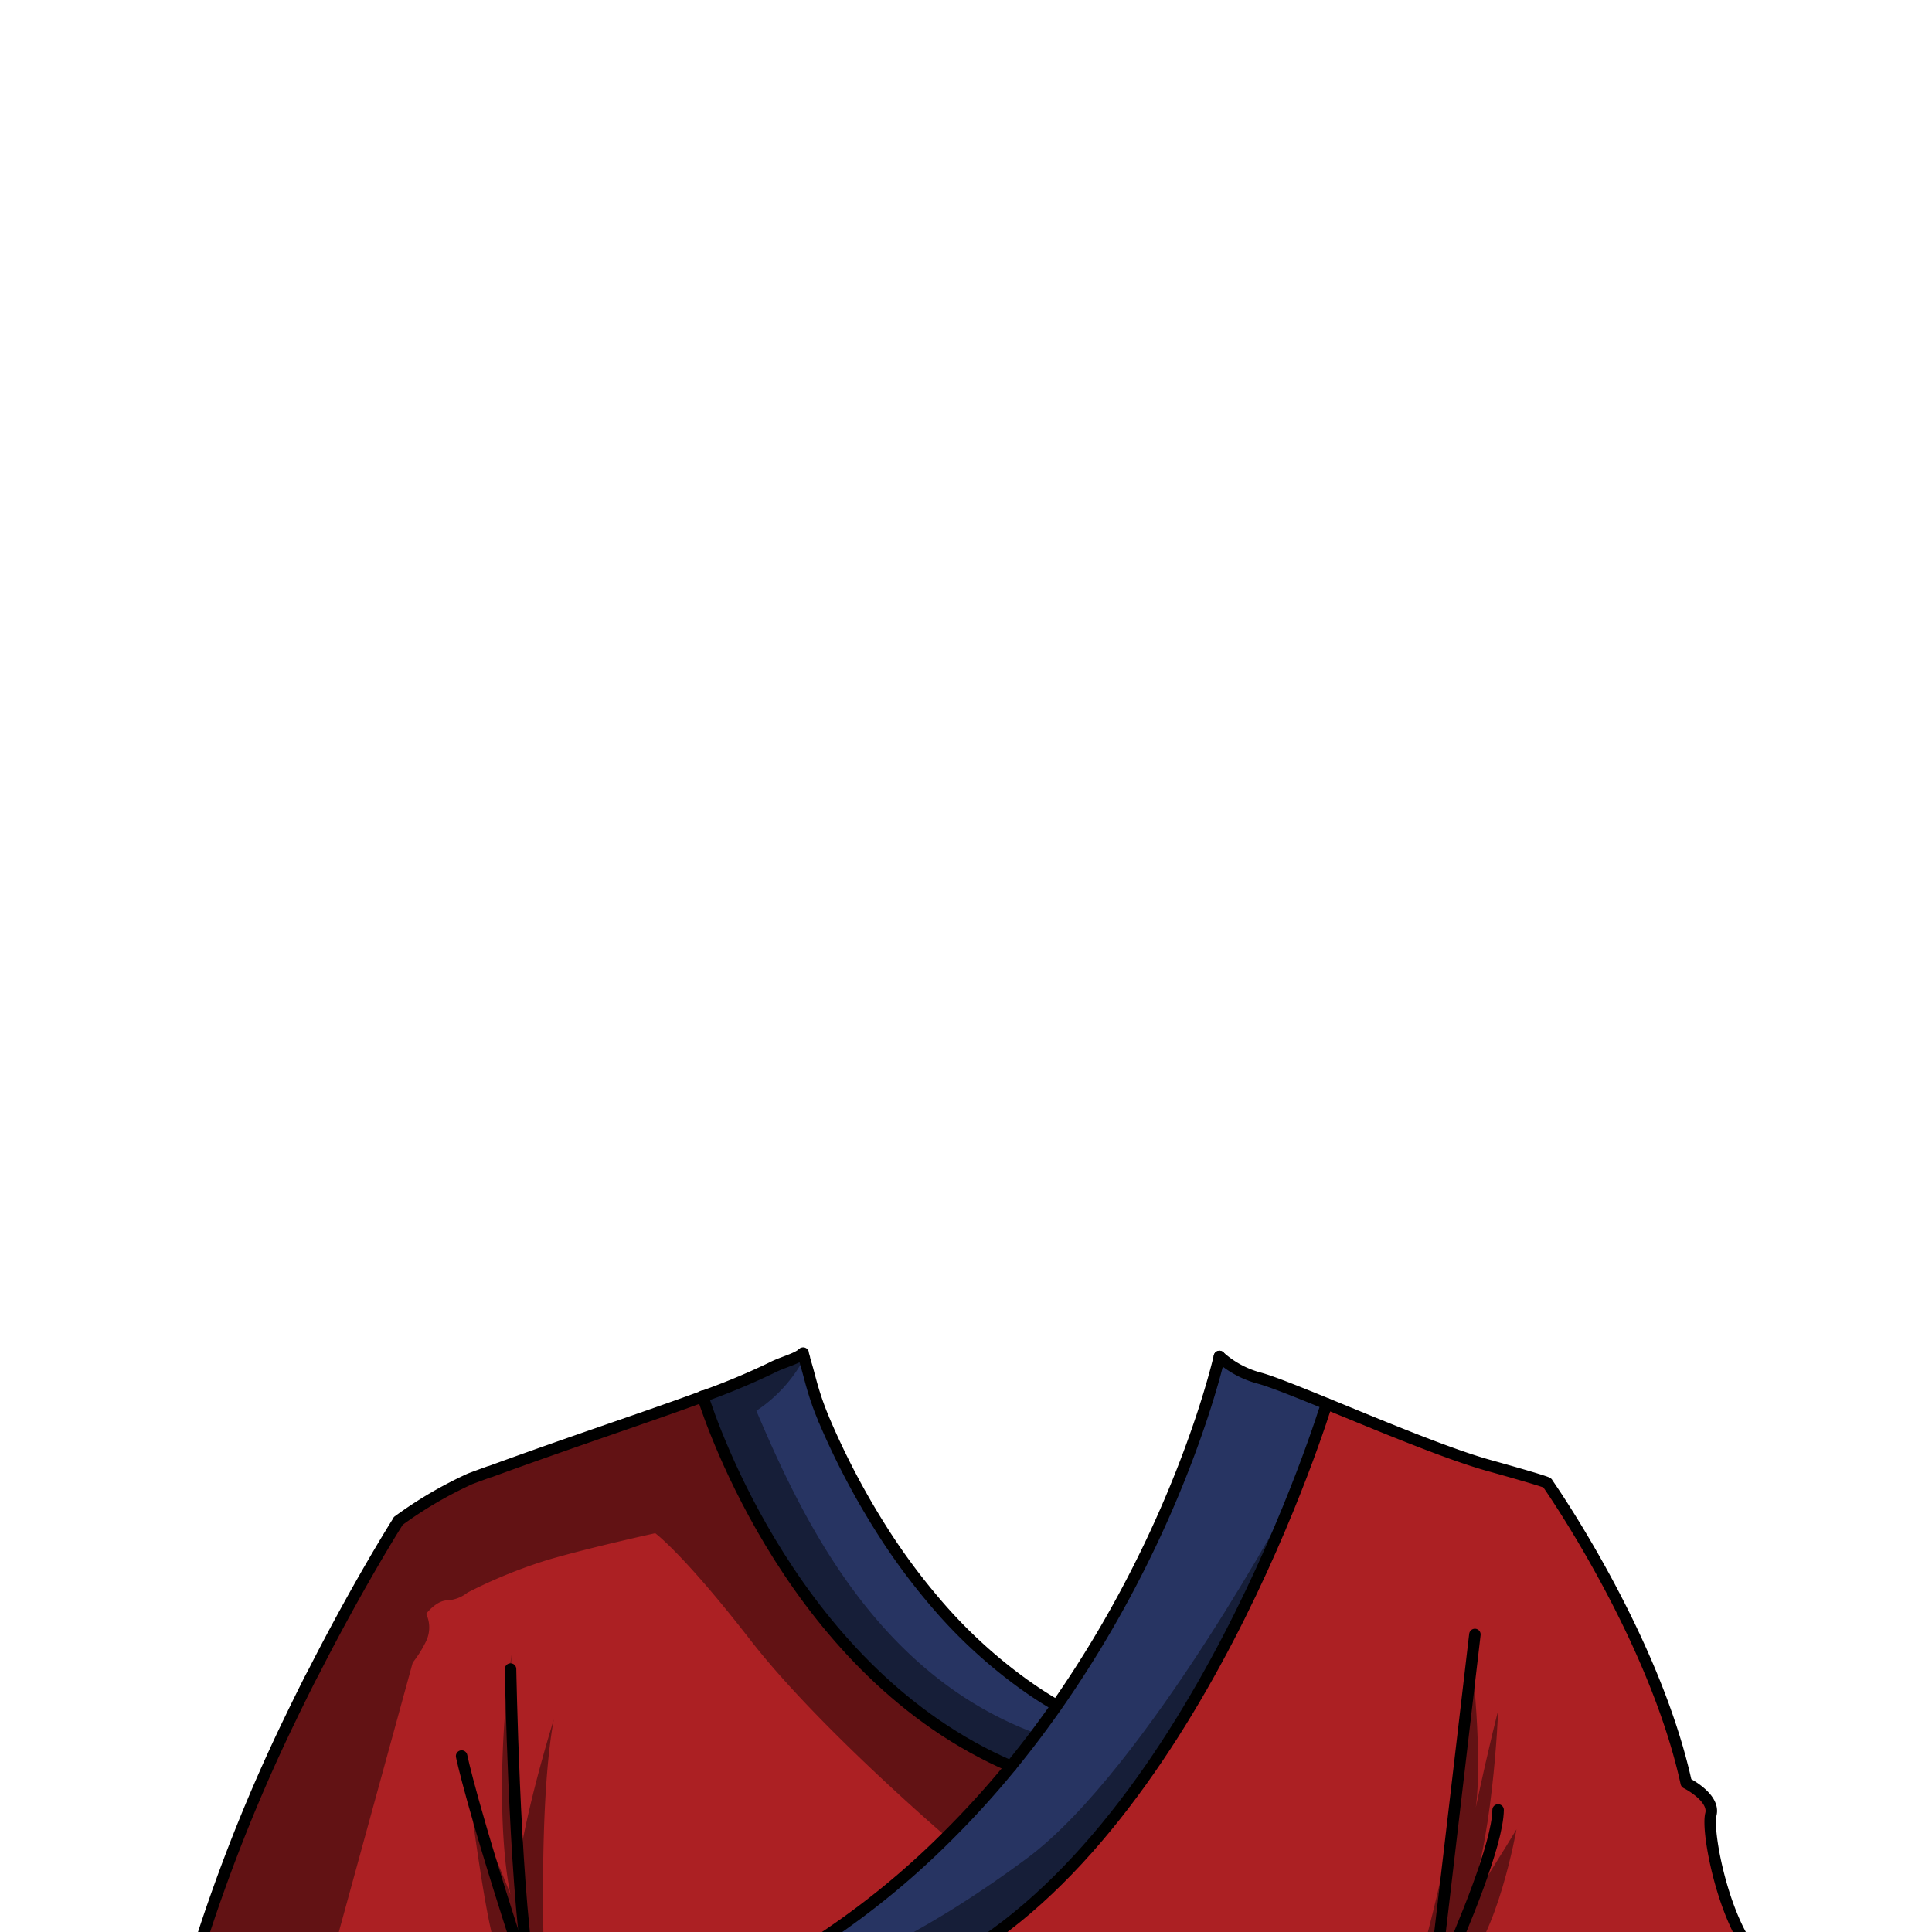 <svg xmlns="http://www.w3.org/2000/svg" viewBox="0 0 432 432">
  <defs>
    <style>.BUNTAI_RED_PANDA_OUTFIT_BUNTAI_RED_PANDA_OUTFIT_9_cls-1{isolation:isolate;}.BUNTAI_RED_PANDA_OUTFIT_BUNTAI_RED_PANDA_OUTFIT_9_cls-2{fill:#273462;}.BUNTAI_RED_PANDA_OUTFIT_BUNTAI_RED_PANDA_OUTFIT_9_cls-3{fill:#ac2023;}.BUNTAI_RED_PANDA_OUTFIT_BUNTAI_RED_PANDA_OUTFIT_9_cls-4{opacity:0.43;mix-blend-mode:multiply;}.BUNTAI_RED_PANDA_OUTFIT_BUNTAI_RED_PANDA_OUTFIT_9_cls-5{fill:none;stroke:#000;stroke-linecap:round;stroke-linejoin:round;stroke-width:2.57px;}</style>
  </defs>
  <g class="BUNTAI_RED_PANDA_OUTFIT_BUNTAI_RED_PANDA_OUTFIT_9_cls-1">
    <g id="outfit">
      <path class="BUNTAI_RED_PANDA_OUTFIT_BUNTAI_RED_PANDA_OUTFIT_9_cls-2" d="M281.5,308.12a21.44,21.44,0,0,1-8.83-4.8c-.14.58-5,22.07-19.07,49.34v0a251.75,251.75,0,0,1-17.25,28.66l-.91-.56a2.65,2.65,0,0,1-.39-.23c-1.91-1.15-3.77-2.38-5.57-3.66a6.3,6.3,0,0,1-.53-.37,111.63,111.63,0,0,1-19.66-18.2,142.09,142.09,0,0,1-10-13.21l-.05-.07a170.66,170.66,0,0,1-14.74-27.34c-.06-.13-.11-.27-.16-.4-2.45-5.75-3.16-9.72-4-12.41a.65.65,0,0,1,0-.13c-.05-.14-.1-.28-.14-.41s-.11-.38-.17-.54,0-.09,0-.14v0h0c-.12-.39-.21-.71-.27-.93,0-.06,0-.11,0-.15-1.45,1.24-4.36,1.85-6.91,3.16l-.34.17a161.34,161.34,0,0,1-15.21,6.31c1.93,6.1,20.73,62,68.92,82.75a206.4,206.4,0,0,1-14.37,15.82h0a180.71,180.71,0,0,1-39,29.61h36.81c57.4-28.49,87.16-126.5,87.16-126.5h0C289.78,311.08,284.1,308.8,281.5,308.12Z" />
      <path class="BUNTAI_RED_PANDA_OUTFIT_BUNTAI_RED_PANDA_OUTFIT_9_cls-3" d="M211.68,410.77A206.4,206.4,0,0,0,226.05,395c-48.19-20.77-67-76.65-68.92-82.75-12.23,4.52-28.5,9.83-47.42,16.75l-.1,0c-1.44.53-2.89,1-4.36,1.61a91.24,91.24,0,0,0-16,9.37.16.16,0,0,0-.08.05l0,0h0a.61.61,0,0,1,0,.06c-.66,1.05-8.94,14.2-18.79,33.51l-1,1.89q-.51,1-1,2c-1.07,2.15-2.16,4.37-3.25,6.63a382.18,382.18,0,0,0-20.13,50.12.24.24,0,0,0,0,.08c-.06.18-.11.36-.16.54-.58,1.82-1.12,3.65-1.65,5.49H172.66a180.71,180.71,0,0,0,39-29.61Z" />
      <path class="BUNTAI_RED_PANDA_OUTFIT_BUNTAI_RED_PANDA_OUTFIT_9_cls-3" d="M382.52,405.7c.94-3.78-5.51-7-5.51-7-7.28-33.25-31.07-67.08-31.07-67.08s1,0-13.35-4.05c-9.06-2.56-24.23-8.91-36-13.71h0s-29.76,98-87.16,126.5H390.68v-5.3C384.85,426.47,381.59,409.46,382.52,405.7Z" />
      <g class="BUNTAI_RED_PANDA_OUTFIT_BUNTAI_RED_PANDA_OUTFIT_9_cls-4">
        <path d="M231.77,387.65c-2.17,2.62-4.17,5-6,7.17-8,9.45-12.78,14.57-13.87,15.71l-.22.24h0s-28.82-24.62-43.85-44-21.32-23.94-21.32-23.94S132,346,122.55,348.77a111.82,111.82,0,0,0-18,7.33,8.09,8.09,0,0,1-4.54,1.75c-2.45,0-4.72,3-4.72,3a7.12,7.12,0,0,1,0,6.1,25.45,25.45,0,0,1-3,4.8L73.46,440.39l0,.06-30.36.77s.06-.29.19-.83c.23-1,.7-2.82,1.46-5.49.05-.18.1-.36.16-.54a.24.24,0,0,1,0-.08c2.53-8.6,8.06-24.95,18.92-47.6.41-.84.81-1.69,1.21-2.52,1.09-2.26,2.18-4.48,3.25-6.63q.51-1,1-2c12.39-24.77,19.12-34.5,19.75-35.4a.61.61,0,0,0,0-.06h0l0,0a.16.16,0,0,1,.08-.05,154.52,154.52,0,0,1,20.39-11l.1,0c10.51-4.52,29.83-10.29,42-15.06s15-5.29,20.6-8l.34-.17c2.52-1.24,5.44-1.63,7-3,.06.22.15.54.27.93h0a32.5,32.5,0,0,1-10.7,11.74C179.35,339.51,195.94,374.45,231.77,387.65Z" />
        <path d="M289.52,333.65s-33.18,62.07-59.88,81.87-43.37,24.87-43.37,24.87h24.82s32.22-21.37,45.15-43.92S287.85,347,289.52,333.65Z" />
        <path d="M121.74,441.21s-1.52-37.37,2.09-56.75c-6.52,21.39-7.88,32.47-7.88,32.47s-2.6-32.86-1.55-47c-2.92,19.8-2.72,42.17-.25,53.71a215.09,215.09,0,0,0-8.84-19.81s3.47,26.68,5.52,31.34l2,4.66Z" />
        <path d="M329.12,371.16s2.44,21.64.87,33c3.14-14.68,5-21.67,5-21.67s-1.16,31.5-7.65,45.4c8.95-14.12,11.75-18.83,11.75-18.83s-4.26,24.05-12.18,31.1H317S327.39,406.6,329.12,371.16Z" />
        <path d="M184.49,317.7A170.66,170.66,0,0,0,199.23,345C193.05,336.59,188,326.09,184.49,317.7Z" />
        <path d="M228.94,376.52a89.1,89.1,0,0,1-19.66-18.2A111.63,111.63,0,0,0,228.94,376.52Z" />
        <path d="M235.43,380.78h0a4,4,0,0,1-.38-.24A2.65,2.65,0,0,0,235.43,380.78Z" />
      </g>
      <path class="BUNTAI_RED_PANDA_OUTFIT_BUNTAI_RED_PANDA_OUTFIT_9_cls-5" d="M272.67,303.32a21.57,21.57,0,0,0,8.83,4.81c2.6.68,8.28,2.95,15.13,5.75,11.73,4.81,26.9,11.16,36,13.72,14.35,4,13.35,4,13.35,4s23.79,33.83,31.07,67.08c0,0,6.45,3.21,5.51,7s2.33,20.77,8.16,29.39v5.3H43.08c.53-1.83,1.07-3.66,1.65-5.48.05-.18.1-.36.16-.54a.19.19,0,0,1,0-.08A382.18,382.18,0,0,1,65,384.17c1.09-2.27,2.18-4.48,3.25-6.63l1-2,1-1.89c9.85-19.31,18.13-32.47,18.79-33.51l0-.06h0l0,0,.08-.05a91.94,91.94,0,0,1,16-9.37c1.47-.55,2.92-1.08,4.36-1.6l.1,0c18.92-6.92,35.19-12.23,47.42-16.75a156.16,156.16,0,0,0,15.21-6.31l.34-.17c2.55-1.3,5.46-1.92,6.91-3.16" />
      <path class="BUNTAI_RED_PANDA_OUTFIT_BUNTAI_RED_PANDA_OUTFIT_9_cls-5" d="M322.88,440.39c4.17-9.36,12-28,12.1-35.68" />
      <line class="BUNTAI_RED_PANDA_OUTFIT_BUNTAI_RED_PANDA_OUTFIT_9_cls-5" x1="329.79" y1="365.47" x2="321.01" y2="440.39" />
      <path class="BUNTAI_RED_PANDA_OUTFIT_BUNTAI_RED_PANDA_OUTFIT_9_cls-5" d="M103.22,392.66s2.23,11.23,14.2,47.73" />
      <path class="BUNTAI_RED_PANDA_OUTFIT_BUNTAI_RED_PANDA_OUTFIT_9_cls-5" d="M114.16,373.2s.82,46.18,4.09,67.19" />
      <path class="BUNTAI_RED_PANDA_OUTFIT_BUNTAI_RED_PANDA_OUTFIT_9_cls-5" d="M272.67,303.31h0c-.14.58-5,22.07-19.07,49.35v0a251.66,251.66,0,0,1-17.25,28.65c-1.47,2.1-3,4.21-4.57,6.31q-2.75,3.66-5.72,7.3a206.4,206.4,0,0,1-14.37,15.82l0,0a180.68,180.68,0,0,1-39,29.6l-.11.06" />
      <path class="BUNTAI_RED_PANDA_OUTFIT_BUNTAI_RED_PANDA_OUTFIT_9_cls-5" d="M209.47,440.39c57.4-28.49,87.16-126.5,87.16-126.5" />
      <path class="BUNTAI_RED_PANDA_OUTFIT_BUNTAI_RED_PANDA_OUTFIT_9_cls-5" d="M179.59,302.56s0,.09,0,.15c.06.22.15.54.27.93h0v0c0,.05,0,.09,0,.14s.11.34.17.54.09.27.14.41a.65.65,0,0,0,0,.13c.86,2.69,1.57,6.67,4,12.42,0,.13.1.26.16.39a170.29,170.29,0,0,0,14.74,27.35.18.18,0,0,1,.05.07,140.67,140.67,0,0,0,10,13.2,111.63,111.63,0,0,0,19.66,18.2,6.3,6.3,0,0,0,.53.37q2.7,1.94,5.57,3.67l.39.23.91.55" />
      <path class="BUNTAI_RED_PANDA_OUTFIT_BUNTAI_RED_PANDA_OUTFIT_9_cls-5" d="M157.13,312.2c1.93,6.11,20.73,62,68.92,82.75" />
    </g>
  </g>
</svg>